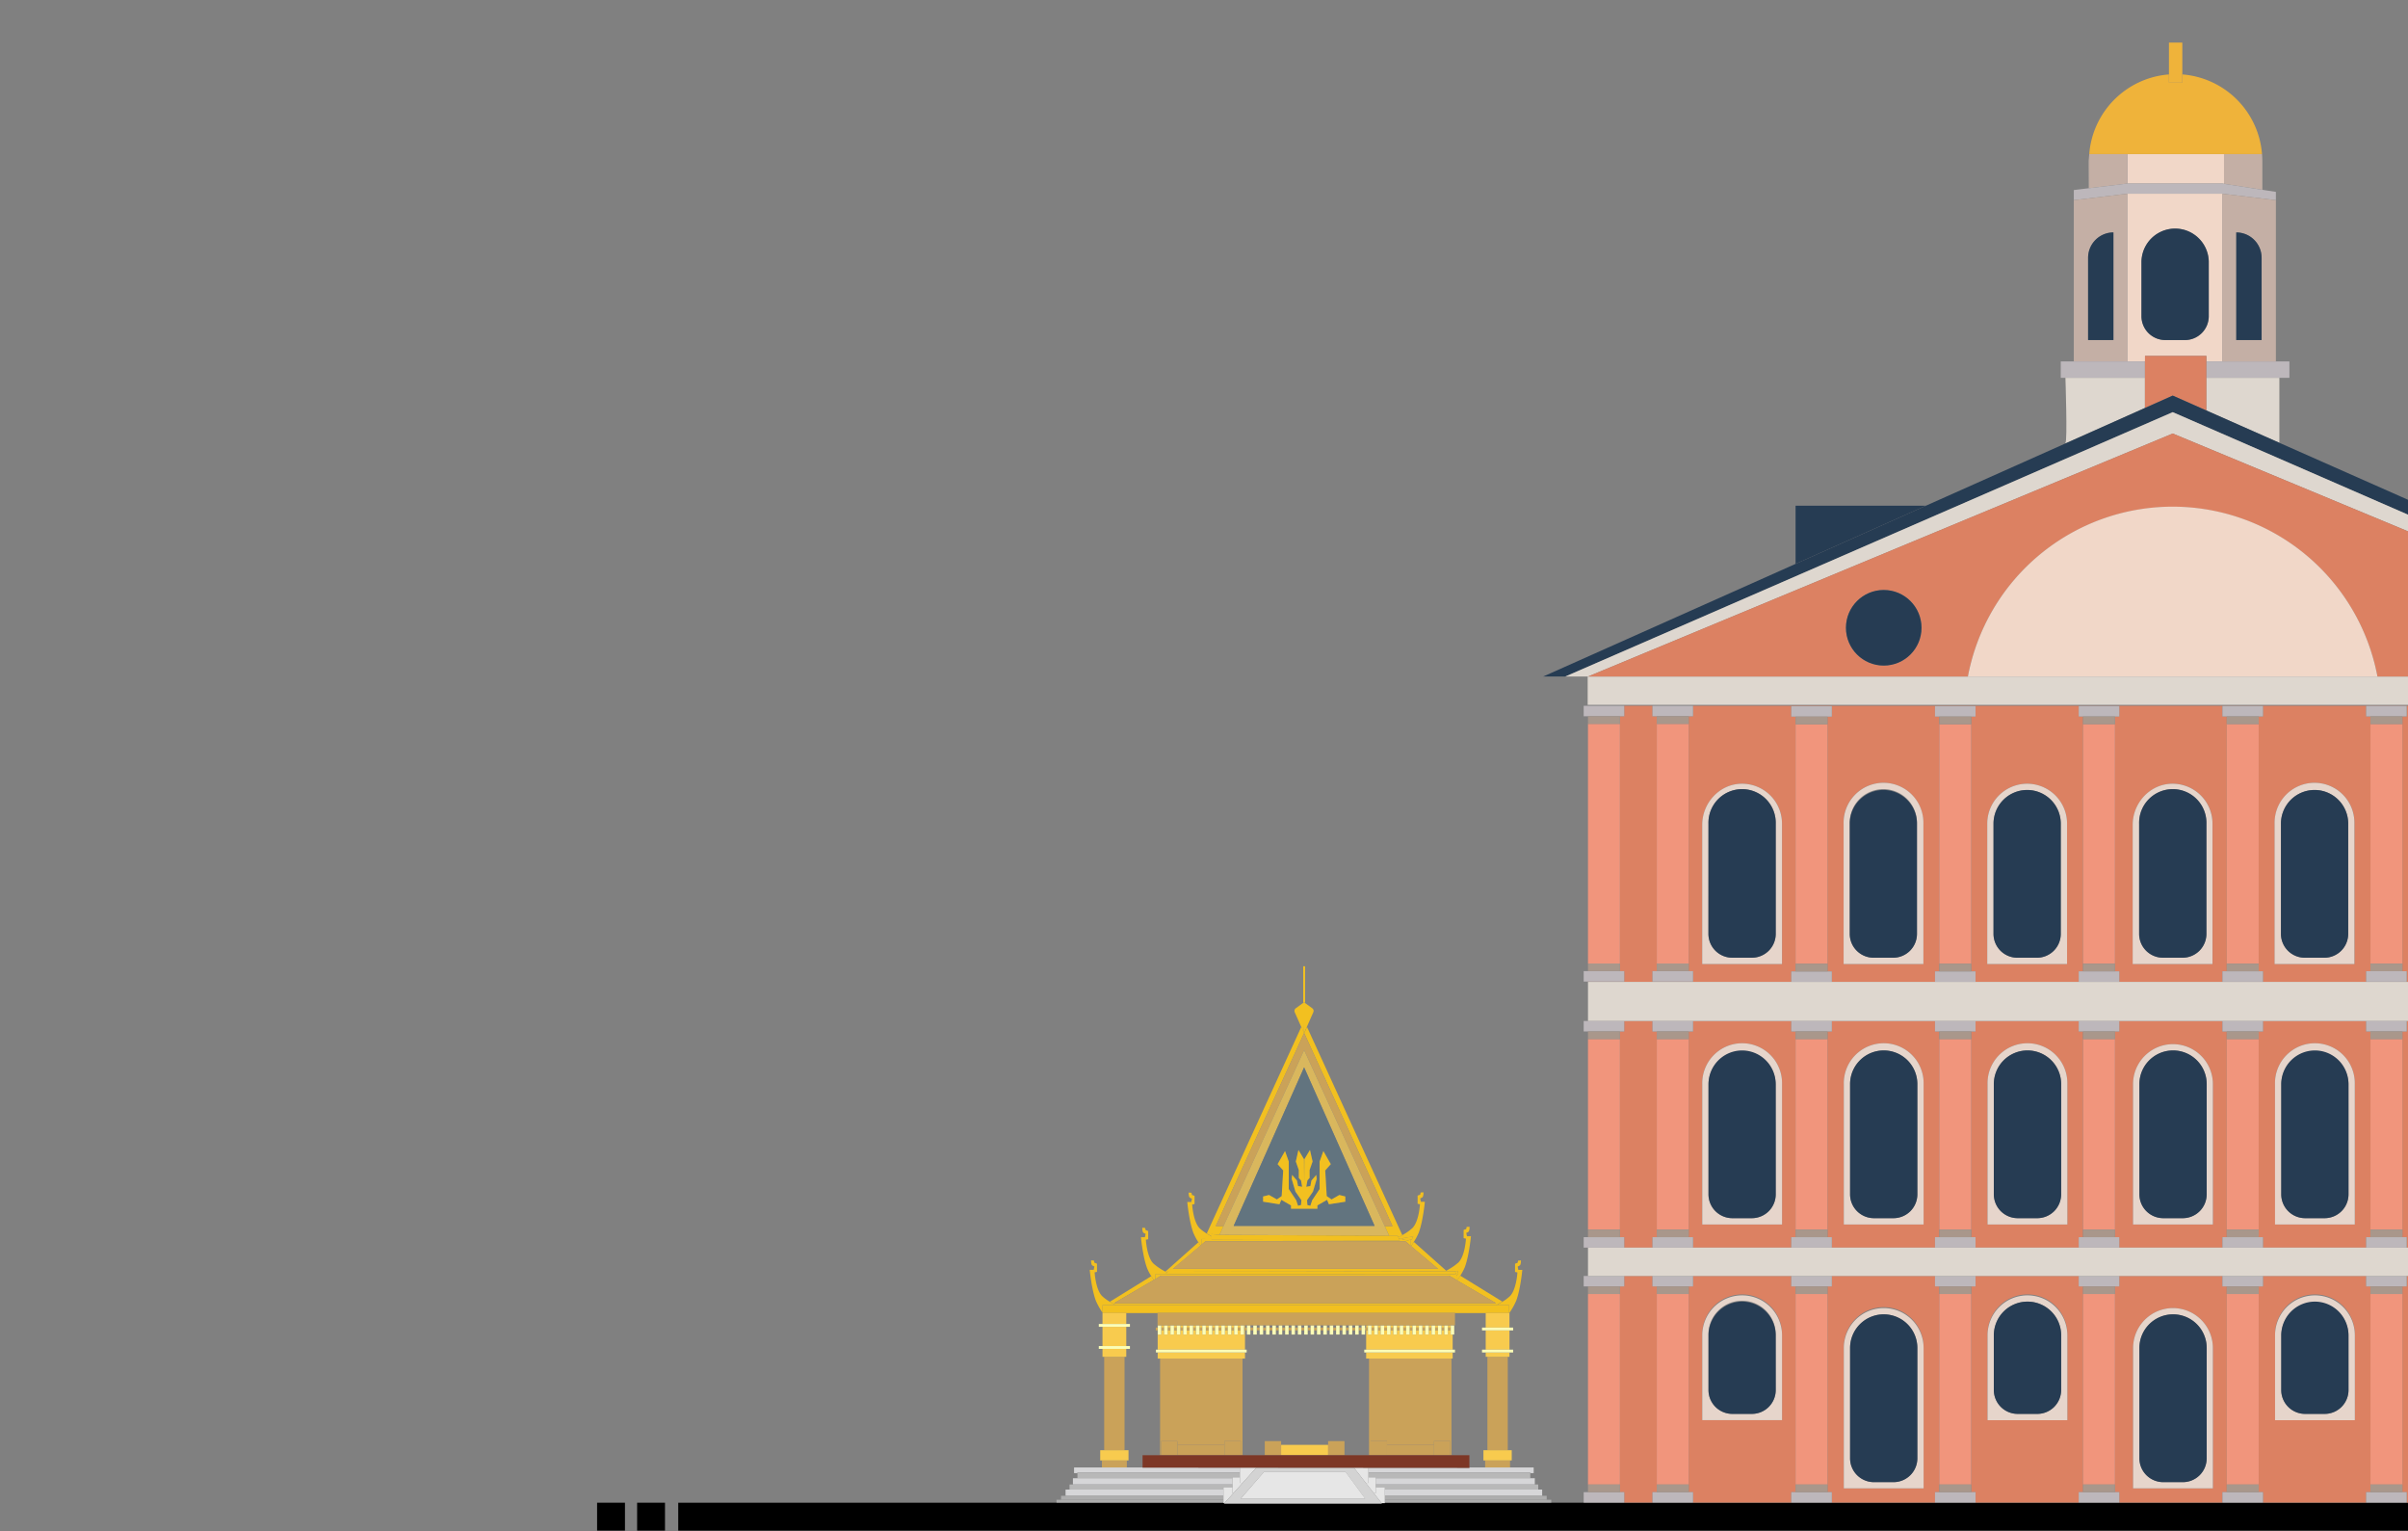 <svg id="Layer_1" data-name="Layer 1" xmlns="http://www.w3.org/2000/svg" viewBox="0 0 1123 714"><rect x="0" y="0" width="1123" height="714" fill="#808080" stroke="none"/><defs><style>.cls-1{fill:none;}.cls-2{fill:#f2c020;}.cls-3{fill:#caa259;}.cls-4{fill:#d9b75d;}.cls-5{fill:#62747f;}.cls-6{fill:#f8cb4e;}.cls-7{fill:#fcfeb6;}.cls-8{fill:#d6d6d8;}.cls-9{fill:#b8b8b8;}.cls-10{fill:#adadad;}.cls-11{fill:#e6e6e6;}.cls-12{fill:#d3d3d3;}.cls-13{fill:#7d3726;}.cls-14{fill:#f1d7c8;}.cls-15{fill:#c4afa5;}.cls-16{fill:#efb33a;}.cls-17{fill:#bdb7bb;}.cls-18{fill:#ded7cf;}.cls-19{fill:#dc8162;}.cls-20{fill:#263c53;}.cls-21{fill:#f1957c;}.cls-22{fill:#a9978b;}.cls-23{fill:#e6d5cb;}</style></defs><title>church-01</title><rect class="cls-1" x="627.69" y="617.88" width="1.36" height="1.06"/><rect class="cls-1" x="597.99" y="617.88" width="1.36" height="1.06"/><rect class="cls-1" x="624.72" y="617.88" width="1.36" height="1.06"/><rect class="cls-1" x="600.96" y="617.88" width="1.36" height="1.06"/><rect class="cls-1" x="595.02" y="617.88" width="1.36" height="1.06"/><rect class="cls-1" x="603.93" y="617.88" width="1.36" height="1.06"/><rect class="cls-1" x="621.75" y="617.88" width="1.36" height="1.06"/><polygon class="cls-1" points="560.48 577.62 560.48 577.63 560.49 577.62 560.48 577.62"/><rect class="cls-1" x="612.84" y="617.88" width="1.36" height="1.06"/><rect class="cls-1" x="609.87" y="617.88" width="1.36" height="1.06"/><polygon class="cls-1" points="541.02 678.45 541.02 633.4 539.9 633.4 539.9 630.55 539.09 630.55 539.09 629.23 539.9 629.23 539.9 620.26 539.03 620.26 539.03 618.94 539.9 618.94 539.9 617.88 539.84 617.88 539.84 612.17 525.25 612.17 525.25 617.26 526.96 617.26 526.96 618.58 525.25 618.58 525.25 627.55 526.96 627.55 526.96 628.87 525.25 628.87 525.25 632.57 524.46 632.57 524.46 676.12 526.3 676.12 526.3 680.88 525.51 680.88 525.51 684.17 532.85 684.17 532.85 678.45 541.02 678.45"/><rect class="cls-1" x="615.81" y="617.88" width="1.36" height="1.06"/><rect class="cls-1" x="618.78" y="617.88" width="1.36" height="1.06"/><path class="cls-1" d="M751.29,912.59v-13h254.3v-.05H927.72v-1.32h2.11v-1.85h2.11v-2.91h1.85v-2.37h1.58v-2.91h2.11v-2.37H935.9v-2.64h13v-3.29h-.8v-4.76H950V831.57h-.79v-3.7h-1.72v-1.32h1.72v-9h-1.72v-1.32h1.72v-5.09h0v-.12a32.58,32.58,0,0,1-3.15-5.65c-2-5.35-2.84-14.36-2.84-14.36h1.86l.32-1.59a3,3,0,0,1-1.2-.65,4.8,4.8,0,0,1-.32-2.19l1.31.11.21,1,1.21.44V792l-1.1.22s.42,8,3.5,11.09a20.27,20.27,0,0,0,3.58,2.63L971.92,794a23.82,23.82,0,0,1-2-3.83c-2-5.35-2.84-14.37-2.84-14.37H969l.33-1.58a3,3,0,0,1-1.2-.66,4.66,4.66,0,0,1-.33-2.18l1.31.11.22,1,1.2.44v3.82l-1.09.22s.41,8,3.49,11.09a27.48,27.48,0,0,0,5.58,3.77l15.38-13.68a26.08,26.08,0,0,1-2.29-4.31c-2-5.35-2.84-14.37-2.84-14.37h1.86l.32-1.58a2.9,2.9,0,0,1-1.2-.66,4.75,4.75,0,0,1-.32-2.18l1.31.11.21,1,1.21.44v3.82l-1.1.22s.42,8,3.5,11.09a19,19,0,0,0,3.28,2.44l44.12-96.37-3-6.77a1.54,1.54,0,0,1,.5-1.88l3.4-2.47V649.49h.89V666.6l3.4,2.47a1.54,1.54,0,0,1,.5,1.88l-3,6.81,44.46,97.1a24.26,24.26,0,0,0,4.75-3.32c3.08-3.12,3.5-11.08,3.5-11.08l-1.09-.22v-3.83l1.2-.43.22-1,1.31-.11a4.84,4.84,0,0,1-.33,2.19,3,3,0,0,1-1.2.65l.32,1.59h1.86s-.84,9-2.84,14.36a25.77,25.77,0,0,1-2.29,4.32l15.12,13.44a28.07,28.07,0,0,0,5.71-3.85c3.08-3.12,3.49-11.09,3.49-11.09l-1.09-.22v-3.82l1.2-.44.22-1,1.31-.11a4.75,4.75,0,0,1-.32,2.18,3,3,0,0,1-1.21.66l.33,1.58H1121s-.85,9-2.84,14.37a26.06,26.06,0,0,1-2.11,4l19.63,12.11a19.63,19.63,0,0,0,3.49-2.58c3.08-3.12,3.5-11.09,3.5-11.09l-1.1-.22v-3.82l1.21-.44.21-1,1.32-.11a4.85,4.85,0,0,1-.33,2.19,3,3,0,0,1-1.2.65l.32,1.59H1145s-.84,9-2.84,14.36a33.08,33.08,0,0,1-3.23,5.77h.08v6.77h1.72v1.32H1139v9h1.72v1.32H1139v2h-.79v43.55H1140v4.76h-.79v3.29h11v2.64h-1.58v2.37h2.11v2.91h1.59v2.37h1.84v2.91h2.12v1.85h2.11v1.32h-77.61v.05H1558v-.05H1173.57v-4.87h2V798.75h-2v-4.87h2V780.66h-2v-4.87h2V679.87h-2V675h2V656.62h-2v-4.87h2V532.93h-2v-4.87H1558v-.44H1175.43V514.41h-20.76l117.72-52.52V434.76h60.8l65-29v-.33c1-.45,0-30.26,0-30.26h-2.18v-7.64h6.09V287.6l7.07-.86,0-12.91c0-1,.07-2,.15-3h0a40.43,40.43,0,0,1,37.18-37.14V218.85h6.23V233.7a40.43,40.43,0,0,1,37.18,37.14v.07c.08,1,.16,2.07.16,3.12v13.45l6.3,1v79.05h6.3v7.64H1498v30.29L1558,432V199H435V913H1558v-.41Zm-24.83,0h-13v-13h13Zm18.67,0h-13v-13h13Z" transform="translate(-435 -199)"/><polygon class="cls-1" points="678.19 617.88 678.19 618.94 678.24 618.94 678.24 620.26 678.19 620.26 678.19 622.19 677.47 622.19 677.47 629.23 678.55 629.23 678.55 630.55 677.47 630.55 677.47 633.4 676.91 633.4 676.91 678.45 685.27 678.45 685.27 684.17 692.61 684.17 692.61 680.88 691.82 680.88 691.82 676.12 693.67 676.12 693.67 632.57 692.88 632.57 692.88 630.55 691.16 630.55 691.16 629.23 692.88 629.23 692.88 620.26 691.16 620.26 691.16 618.94 692.88 618.94 692.88 612.17 678.54 612.17 678.54 617.88 678.19 617.88"/><rect class="cls-1" x="606.9" y="617.88" width="1.36" height="1.06"/><rect class="cls-1" x="580.62" y="617.88" width="0.9" height="1.06"/><rect class="cls-1" x="636.6" y="617.88" width="0.52" height="1.06"/><polygon class="cls-1" points="637.12 633.4 637.12 630.55 636.24 630.55 636.24 629.23 637.12 629.23 637.12 620.26 636.6 620.26 636.6 622.19 634.99 622.19 634.99 620.26 633.63 620.26 633.63 622.19 632.02 622.19 632.02 620.26 630.66 620.26 630.66 622.19 629.05 622.19 629.05 620.26 627.69 620.26 627.69 622.19 626.08 622.19 626.08 620.26 624.72 620.26 624.72 622.19 623.11 622.19 623.11 620.26 621.75 620.26 621.75 622.19 620.13 622.19 620.13 620.26 618.78 620.26 618.78 622.19 617.16 622.19 617.16 620.26 615.81 620.26 615.81 622.19 614.19 622.19 614.19 620.26 612.84 620.26 612.84 622.19 611.22 622.19 611.22 620.26 609.87 620.26 609.87 622.19 608.25 622.19 608.25 620.26 606.9 620.26 606.9 622.19 605.28 622.19 605.28 620.26 603.93 620.26 603.93 622.19 602.31 622.19 602.31 620.26 600.96 620.26 600.96 622.19 599.34 622.19 599.34 620.26 597.99 620.26 597.99 622.19 596.37 622.19 596.37 620.26 595.02 620.26 595.02 622.19 593.4 622.19 593.4 620.26 592.05 620.26 592.05 622.19 590.43 622.19 590.43 620.26 589.08 620.26 589.08 622.19 587.46 622.19 587.46 620.26 586.11 620.26 586.11 622.19 584.49 622.19 584.49 620.26 583.14 620.26 583.14 622.19 581.52 622.19 581.52 620.26 580.62 620.26 580.62 629.23 581.4 629.23 581.4 630.55 580.62 630.55 580.62 633.4 579.47 633.4 579.47 678.45 589.84 678.45 589.84 671.87 597.46 671.87 597.46 673.62 619.39 673.62 619.39 671.87 627.01 671.87 627.01 678.45 638.46 678.45 638.46 633.4 637.12 633.4"/><rect class="cls-1" x="592.05" y="617.88" width="1.36" height="1.06"/><rect class="cls-1" x="589.08" y="617.88" width="1.36" height="1.06"/><rect class="cls-1" x="583.14" y="617.88" width="1.36" height="1.06"/><rect class="cls-1" x="630.66" y="617.88" width="1.36" height="1.06"/><rect class="cls-1" x="586.11" y="617.88" width="1.36" height="1.06"/><rect class="cls-1" x="633.63" y="617.88" width="1.36" height="1.06"/><polygon points="645.83 700.77 644.3 700.77 644.45 700.95 570.87 700.95 571.03 700.77 570.59 700.77 570.59 700.59 316.3 700.59 316.3 713.59 1123 713.59 1123 700.59 645.83 700.59 645.83 700.77"/><rect x="297.13" y="700.59" width="13" height="13"/><rect x="278.46" y="700.59" width="13" height="13"/><path class="cls-2" d="M1043.21,675.72h0c0,2.12,0,4.9,0,4.9l41.2,90h-3.64l2.07,4.52h4l.34.73c.53-.28,1.15-.61,1.81-1l-44.46-97.1-1.27,2.85S1043.22,677.84,1043.21,675.72Z" transform="translate(-435 -199)"/><path class="cls-2" d="M1000.08,774.35l3.66.37,1.89-4.13H1002l41.2-90-1.29-2.89-44.12,96.37c.78.49,1.58.95,2.3,1.34Z" transform="translate(-435 -199)"/><polygon class="cls-3" points="645.75 571.59 649.39 571.59 608.19 481.61 566.99 571.59 570.63 571.59 608.19 489.56 645.75 571.59"/><path class="cls-4" d="M1082.82,775.11l-2.07-4.52-37.56-82-37.56,82-1.89,4.13.38,0Zm-39.63-78.49,32.87,73.92h-65.73Z" transform="translate(-435 -199)"/><path class="cls-5" d="M1043.19,696.62l-32.86,73.92h65.73Zm11.57,63.83-.87-2.07-4.51,2.6v1.55h-12.31V761l-4.51-2.6-.87,2.07-7.63-1.21v-2.42l2.78-.7,3.64,2.08,2.26-1.56.69-12-2.6-2.94,3.46-6.08,1.74,4.86v12.83l3.46,5.2.87,2.6,1.39-.35.17-2.25-2.77-4-1.73-5.89.17-1.91,2.25,2.6.52,2.6,1.91.34-.51-2.94-1-1.21V744.5l-1.39-4,1.22-5.38h0l2.6,4.33.09,11.53.08-11.53,2.6-4.33,1.22,5.38-1.39,4v3.65l-1,1.21-.52,2.94,1.91-.34.52-2.6,2.25-2.6.18,1.91-1.74,5.89-2.77,4,.17,2.25,1.39.35.87-2.6,3.46-5.2V740.52l1.74-4.86,3.46,6.08-2.6,2.94.7,12,2.25,1.56,3.64-2.08,2.78.7v2.42Z" transform="translate(-435 -199)"/><path class="cls-2" d="M979.94,791.49l129,.21.51-.27L1094.37,778c-.51.82-1,1.51-1.29,2l12.58,10.6H982l12.91-10.89c-.28-.42-.64-1-1-1.57l-15.38,13.68c.29.17.57.31.84.45Z" transform="translate(-435 -199)"/><polygon class="cls-2" points="655.41 578.69 657.73 580.65 657.73 577.99 656.41 578.31 653.88 577.77 654.06 577.57 652.51 577.59 652.85 578.31 565.08 578.03 565.08 577.69 560.49 577.62 560.48 577.63 560.48 580.14 562.2 578.69 655.41 578.69"/><path class="cls-2" d="M995.48,779.14v-2.51h0l4.59.07v-1.26c-.72-.39-1.52-.85-2.3-1.34a19,19,0,0,1-3.28-2.44c-3.08-3.12-3.5-11.09-3.5-11.09l1.1-.22v-3.82l-1.21-.44-.21-1-1.31-.11a4.75,4.75,0,0,0,.32,2.18,2.9,2.9,0,0,0,1.2.66l-.32,1.58h-1.86s.84,9,2.84,14.37a26.08,26.08,0,0,0,2.29,4.31c.38.61.74,1.15,1,1.57Z" transform="translate(-435 -199)"/><path class="cls-2" d="M1087.51,776.59l1.55,0,.38-.38,4.67-.75-.74,1.39-.64.16v2.66l.35.3c.31-.45.78-1.14,1.29-2a25.77,25.77,0,0,0,2.29-4.32c2-5.35,2.84-14.36,2.84-14.36h-1.86l-.32-1.59a3,3,0,0,0,1.2-.65,4.84,4.84,0,0,0,.33-2.19l-1.31.11-.22,1-1.2.43v3.83l1.09.22s-.42,8-3.5,11.08a24.26,24.26,0,0,1-4.75,3.32c-.66.38-1.28.71-1.81,1Z" transform="translate(-435 -199)"/><polygon class="cls-3" points="655.41 578.69 562.2 578.69 560.48 580.14 559.86 580.66 546.95 591.55 670.66 591.55 658.08 580.95 657.73 580.65 655.41 578.69"/><path class="cls-2" d="M1132.82,807.46c.82-.43,1.83-1,2.85-1.61L1116,793.74c-.57.92-1.1,1.71-1.45,2.21l18.19,10.64H954.51l18.55-10.85c-.33-.5-.73-1.11-1.14-1.78L952.58,805.9c1,.6,2,1.14,2.76,1.56Z" transform="translate(-435 -199)"/><path class="cls-2" d="M1110.81,793.73l3.41,2v-2.42l-.29-.67-.53.44-132.51,0,.07,0h0l-7.09-.1v2.3l2.62-1.54Z" transform="translate(-435 -199)"/><path class="cls-2" d="M1113.54,791.71h0l1.22-.22.07.22h.25l-.21.16.21.73-.68,1.12-.18-.42v2.42l.37.22c.35-.5.88-1.29,1.45-2.21a26.06,26.06,0,0,0,2.11-4c2-5.35,2.84-14.37,2.84-14.37h-1.86l-.33-1.58a3,3,0,0,0,1.21-.66,4.75,4.75,0,0,0,.32-2.18L1119,771l-.22,1-1.2.44v3.82l1.09.22s-.41,8-3.49,11.09a28.07,28.07,0,0,1-5.71,3.85l-.51.27Z" transform="translate(-435 -199)"/><path class="cls-2" d="M973.87,795.27V793l7.09.1-.07,0h-2.31l.72-.82c-.27-.14-.55-.28-.84-.45a27.48,27.48,0,0,1-5.58-3.77c-3.08-3.13-3.49-11.09-3.49-11.09l1.09-.22v-3.82l-1.2-.44-.22-1-1.31-.11a4.66,4.66,0,0,0,.33,2.18,3,3,0,0,0,1.2.66l-.33,1.58h-1.86s.85,9,2.84,14.37a23.82,23.82,0,0,0,2,3.83c.41.67.81,1.28,1.14,1.78Z" transform="translate(-435 -199)"/><polygon class="cls-2" points="545.97 594.08 545.97 594.08 545.97 594.08 545.97 594.08"/><path class="cls-2" d="M1138.79,807.46v3.71h.09a33.08,33.08,0,0,0,3.23-5.77c2-5.35,2.84-14.36,2.84-14.36h-1.86l-.32-1.59a3,3,0,0,0,1.2-.65,4.85,4.85,0,0,0,.33-2.19l-1.32.11-.21,1-1.21.44V792l1.1.22s-.42,8-3.5,11.09a19.63,19.63,0,0,1-3.49,2.58c-1,.62-2,1.18-2.85,1.61Z" transform="translate(-435 -199)"/><path class="cls-2" d="M949.2,807.46h6.14c-.8-.42-1.78-1-2.76-1.56a20.27,20.27,0,0,1-3.58-2.63c-3.08-3.12-3.5-11.09-3.5-11.09l1.1-.22v-3.82l-1.21-.44-.21-1-1.31-.11a4.8,4.8,0,0,0,.32,2.19,3,3,0,0,0,1.2.65l-.32,1.59h-1.86s.84,9,2.84,14.36a32.58,32.58,0,0,0,3.15,5.65Z" transform="translate(-435 -199)"/><polygon class="cls-3" points="675.81 594.73 541.49 594.73 538.87 596.27 538.06 596.74 519.51 607.59 697.78 607.59 679.59 596.95 679.22 596.73 675.81 594.73"/><polygon class="cls-3" points="638.46 633.4 638.46 678.45 639.21 678.45 639.21 671.87 646.83 671.87 646.83 673.62 668.76 673.62 668.76 671.87 676.38 671.87 676.38 678.45 676.91 678.45 676.91 633.4 638.46 633.4"/><polygon class="cls-3" points="541.02 633.4 541.02 678.45 541.5 678.45 541.5 671.87 549.11 671.87 549.11 673.62 571.04 673.62 571.04 671.87 578.66 671.87 578.66 678.45 579.47 678.45 579.47 633.4 541.02 633.4"/><rect class="cls-6" x="580.17" y="617.88" width="0.46" height="1.06"/><polygon class="cls-6" points="580.62 633.4 580.62 630.55 539.9 630.55 539.9 633.4 541.02 633.4 579.47 633.4 580.62 633.4"/><rect class="cls-6" x="637.12" y="617.88" width="0.84" height="1.06"/><rect class="cls-6" x="539.9" y="617.88" width="0.04" height="1.06"/><rect class="cls-6" x="672.25" y="617.88" width="1.36" height="1.06"/><rect class="cls-6" x="657.39" y="617.88" width="1.36" height="1.06"/><rect class="cls-6" x="660.36" y="617.88" width="1.36" height="1.06"/><rect class="cls-6" x="639.57" y="617.88" width="1.36" height="1.06"/><polygon class="cls-6" points="676.57 622.19 676.57 620.26 675.22 620.26 675.22 622.19 673.6 622.19 673.6 620.26 672.25 620.26 672.25 622.19 670.63 622.19 670.63 620.26 669.27 620.26 669.27 622.19 667.66 622.19 667.66 620.26 666.3 620.26 666.3 622.19 664.69 622.19 664.69 620.26 663.33 620.26 663.33 622.19 661.72 622.19 661.72 620.26 660.36 620.26 660.36 622.19 658.75 622.19 658.75 620.26 657.39 620.26 657.39 622.19 655.78 622.19 655.78 620.26 654.42 620.26 654.42 622.19 652.81 622.19 652.81 620.26 651.45 620.26 651.45 622.19 649.84 622.19 649.84 620.26 648.48 620.26 648.48 622.19 646.87 622.19 646.87 620.26 645.51 620.26 645.51 622.19 643.9 622.19 643.9 620.26 642.54 620.26 642.54 622.19 640.93 622.19 640.93 620.26 639.57 620.26 639.57 622.19 637.96 622.19 637.96 620.26 637.12 620.26 637.12 629.23 677.47 629.23 677.47 622.19 676.57 622.19"/><rect class="cls-6" x="675.22" y="617.88" width="1.36" height="1.06"/><rect class="cls-6" x="642.54" y="617.88" width="1.36" height="1.06"/><rect class="cls-6" x="648.48" y="617.88" width="1.36" height="1.06"/><rect class="cls-6" x="654.42" y="617.88" width="1.36" height="1.06"/><rect class="cls-6" x="651.45" y="617.88" width="1.36" height="1.06"/><rect class="cls-6" x="669.27" y="617.88" width="1.36" height="1.06"/><polygon class="cls-6" points="637.12 630.55 637.12 633.4 638.46 633.4 676.91 633.4 677.47 633.4 677.47 630.55 637.12 630.55"/><rect class="cls-6" x="666.3" y="617.88" width="1.36" height="1.06"/><rect class="cls-6" x="645.51" y="617.88" width="1.36" height="1.06"/><rect class="cls-6" x="663.33" y="617.88" width="1.36" height="1.06"/><rect class="cls-6" x="550.46" y="617.88" width="1.36" height="1.06"/><rect class="cls-6" x="553.43" y="617.88" width="1.36" height="1.06"/><rect class="cls-6" x="562.34" y="617.88" width="1.36" height="1.06"/><rect class="cls-6" x="565.31" y="617.88" width="1.36" height="1.06"/><rect class="cls-6" x="556.4" y="617.88" width="1.36" height="1.06"/><rect class="cls-6" x="559.37" y="617.88" width="1.36" height="1.06"/><rect class="cls-6" x="568.28" y="617.88" width="1.36" height="1.06"/><rect class="cls-6" x="577.2" y="617.88" width="1.36" height="1.06"/><rect class="cls-6" x="571.25" y="617.88" width="1.36" height="1.06"/><rect class="cls-6" x="574.23" y="617.88" width="1.36" height="1.06"/><rect class="cls-6" x="544.52" y="617.88" width="1.36" height="1.06"/><polygon class="cls-6" points="580.62 629.23 580.62 620.26 580.17 620.26 580.17 622.19 578.55 622.19 578.55 620.26 577.2 620.26 577.2 622.19 575.58 622.19 575.58 620.26 574.23 620.26 574.23 622.19 572.61 622.19 572.61 620.26 571.25 620.26 571.25 622.19 569.64 622.19 569.64 620.26 568.28 620.26 568.28 622.19 566.67 622.19 566.67 620.26 565.31 620.26 565.31 622.19 563.7 622.19 563.7 620.26 562.34 620.26 562.34 622.19 560.73 622.19 560.73 620.26 559.37 620.26 559.37 622.19 557.76 622.19 557.76 620.26 556.4 620.26 556.4 622.19 554.79 622.19 554.79 620.26 553.43 620.26 553.43 622.19 551.82 622.19 551.82 620.26 550.46 620.26 550.46 622.19 548.85 622.19 548.85 620.26 547.49 620.26 547.49 622.19 545.88 622.19 545.88 620.26 544.52 620.26 544.52 622.19 542.91 622.19 542.91 620.26 541.55 620.26 541.55 622.19 539.94 622.19 539.94 620.26 539.9 620.26 539.9 629.23 580.62 629.23"/><rect class="cls-6" x="547.49" y="617.88" width="1.36" height="1.06"/><rect class="cls-6" x="541.55" y="617.88" width="1.36" height="1.06"/><polygon class="cls-2" points="525.25 612.17 539.84 612.17 539.84 612.12 678.54 612.12 678.54 612.17 692.88 612.17 703.79 612.17 703.79 608.46 697.82 608.46 520.34 608.46 514.2 608.46 514.2 612.05 514.2 612.17 525.25 612.17"/><rect class="cls-3" x="615.81" y="618.94" width="1.36" height="1.32"/><rect class="cls-3" x="618.78" y="618.94" width="1.36" height="1.32"/><rect class="cls-3" x="627.69" y="618.94" width="1.36" height="1.32"/><rect class="cls-3" x="621.75" y="618.94" width="1.36" height="1.32"/><rect class="cls-3" x="624.72" y="618.94" width="1.36" height="1.32"/><rect class="cls-3" x="583.14" y="618.94" width="1.36" height="1.32"/><rect class="cls-3" x="633.63" y="618.94" width="1.36" height="1.32"/><rect class="cls-3" x="678.19" y="618.94" width="0.05" height="1.32"/><rect class="cls-3" x="586.11" y="618.94" width="1.36" height="1.32"/><rect class="cls-3" x="597.99" y="618.94" width="1.36" height="1.32"/><rect class="cls-3" x="600.96" y="618.94" width="1.36" height="1.32"/><rect class="cls-3" x="595.02" y="618.94" width="1.36" height="1.32"/><rect class="cls-3" x="592.05" y="618.94" width="1.36" height="1.32"/><rect class="cls-3" x="603.93" y="618.94" width="1.36" height="1.32"/><rect class="cls-3" x="609.87" y="618.94" width="1.36" height="1.32"/><rect class="cls-3" x="612.84" y="618.94" width="1.36" height="1.32"/><rect class="cls-3" x="606.9" y="618.94" width="1.36" height="1.32"/><rect class="cls-3" x="630.66" y="618.94" width="1.36" height="1.32"/><polygon class="cls-3" points="580.62 618.94 580.17 618.94 580.17 620.26 580.62 620.26 581.52 620.26 581.52 618.94 580.62 618.94"/><rect class="cls-3" x="589.08" y="618.94" width="1.36" height="1.32"/><polygon class="cls-3" points="539.94 618.94 539.9 618.94 539.03 618.94 539.03 620.26 539.9 620.26 539.94 620.26 539.94 618.94"/><polygon class="cls-3" points="637.96 618.94 637.12 618.94 636.6 618.94 636.6 620.26 637.12 620.26 637.96 620.26 637.96 618.94"/><rect class="cls-3" x="660.36" y="618.94" width="1.36" height="1.32"/><rect class="cls-3" x="663.33" y="618.94" width="1.36" height="1.32"/><rect class="cls-3" x="669.27" y="618.94" width="1.36" height="1.32"/><rect class="cls-3" x="657.39" y="618.94" width="1.36" height="1.32"/><rect class="cls-3" x="672.25" y="618.94" width="1.36" height="1.32"/><rect class="cls-3" x="675.22" y="618.94" width="1.36" height="1.32"/><rect class="cls-3" x="648.48" y="618.94" width="1.36" height="1.32"/><rect class="cls-3" x="651.45" y="618.94" width="1.36" height="1.32"/><rect class="cls-3" x="666.3" y="618.94" width="1.36" height="1.32"/><rect class="cls-3" x="639.57" y="618.94" width="1.36" height="1.32"/><rect class="cls-3" x="645.51" y="618.94" width="1.36" height="1.32"/><rect class="cls-3" x="654.42" y="618.94" width="1.36" height="1.32"/><rect class="cls-3" x="642.54" y="618.94" width="1.36" height="1.32"/><rect class="cls-3" x="568.28" y="618.94" width="1.36" height="1.32"/><rect class="cls-3" x="544.52" y="618.94" width="1.36" height="1.32"/><rect class="cls-3" x="571.25" y="618.94" width="1.36" height="1.32"/><rect class="cls-3" x="547.49" y="618.94" width="1.36" height="1.32"/><rect class="cls-3" x="541.55" y="618.94" width="1.36" height="1.32"/><rect class="cls-3" x="574.23" y="618.94" width="1.36" height="1.32"/><rect class="cls-3" x="562.34" y="618.94" width="1.36" height="1.32"/><rect class="cls-3" x="553.43" y="618.94" width="1.36" height="1.32"/><rect class="cls-3" x="565.31" y="618.94" width="1.36" height="1.32"/><rect class="cls-3" x="556.4" y="618.94" width="1.36" height="1.32"/><rect class="cls-3" x="577.2" y="618.94" width="1.36" height="1.32"/><rect class="cls-3" x="550.46" y="618.94" width="1.36" height="1.32"/><rect class="cls-3" x="559.37" y="618.94" width="1.36" height="1.32"/><polygon class="cls-7" points="580.62 630.55 581.4 630.55 581.4 629.23 580.62 629.23 539.9 629.23 539.09 629.23 539.09 630.55 539.9 630.55 580.62 630.55"/><polygon class="cls-7" points="637.12 629.23 636.24 629.23 636.24 630.55 637.12 630.55 677.47 630.55 678.55 630.55 678.55 629.23 677.47 629.23 637.12 629.23"/><polygon class="cls-7" points="539.94 620.26 539.94 622.19 541.55 622.19 541.55 620.26 541.55 618.94 541.55 617.88 539.94 617.88 539.94 618.94 539.94 620.26"/><polygon class="cls-7" points="542.91 618.94 542.91 620.26 542.91 622.19 544.52 622.19 544.52 620.26 544.52 618.94 544.52 617.88 542.91 617.88 542.91 618.94"/><polygon class="cls-7" points="545.88 618.94 545.88 620.26 545.88 622.19 547.49 622.19 547.49 620.26 547.49 618.94 547.49 617.88 545.88 617.88 545.88 618.94"/><polygon class="cls-7" points="548.85 618.94 548.85 620.26 548.85 622.19 550.46 622.19 550.46 620.26 550.46 618.94 550.46 617.88 548.85 617.88 548.85 618.94"/><polygon class="cls-7" points="551.82 618.94 551.82 620.26 551.82 622.19 553.43 622.19 553.43 620.26 553.43 618.94 553.43 617.88 551.82 617.88 551.82 618.94"/><polygon class="cls-7" points="554.79 618.94 554.79 620.26 554.79 622.19 556.4 622.19 556.4 620.26 556.4 618.94 556.4 617.88 554.79 617.88 554.79 618.94"/><polygon class="cls-7" points="557.76 618.94 557.76 620.26 557.76 622.19 559.37 622.19 559.37 620.26 559.37 618.94 559.37 617.88 557.76 617.88 557.76 618.94"/><polygon class="cls-7" points="560.73 618.94 560.73 620.26 560.73 622.19 562.34 622.19 562.34 620.26 562.34 618.94 562.34 617.88 560.73 617.88 560.73 618.94"/><polygon class="cls-7" points="563.7 618.94 563.7 620.26 563.7 622.19 565.31 622.19 565.31 620.26 565.31 618.94 565.31 617.88 563.7 617.88 563.7 618.94"/><polygon class="cls-7" points="566.67 618.94 566.67 620.26 566.67 622.19 568.28 622.19 568.28 620.26 568.28 618.94 568.28 617.88 566.67 617.88 566.67 618.94"/><polygon class="cls-7" points="569.64 618.94 569.64 620.26 569.64 622.19 571.25 622.19 571.25 620.26 571.25 618.94 571.25 617.88 569.64 617.88 569.64 618.94"/><polygon class="cls-7" points="572.61 618.94 572.61 620.26 572.61 622.19 574.23 622.19 574.23 620.26 574.23 618.94 574.23 617.88 572.61 617.88 572.61 618.94"/><polygon class="cls-7" points="575.58 618.94 575.58 620.26 575.58 622.19 577.2 622.19 577.2 620.26 577.2 618.94 577.2 617.88 575.58 617.88 575.58 618.94"/><polygon class="cls-7" points="578.55 618.94 578.55 620.26 578.55 622.19 580.17 622.19 580.17 620.26 580.17 618.94 580.17 617.88 578.55 617.88 578.55 618.94"/><polygon class="cls-7" points="581.52 620.26 581.52 622.19 583.14 622.19 583.14 620.26 583.14 618.94 583.14 617.88 581.52 617.88 581.52 618.94 581.52 620.26"/><polygon class="cls-7" points="584.49 620.26 584.49 622.19 586.11 622.19 586.11 620.26 586.11 618.94 586.11 617.88 584.49 617.88 584.49 618.94 584.49 620.26"/><polygon class="cls-7" points="587.46 620.26 587.46 622.19 589.08 622.19 589.08 620.26 589.08 618.94 589.08 617.88 587.46 617.88 587.46 618.94 587.46 620.26"/><polygon class="cls-7" points="590.43 620.26 590.43 622.19 592.05 622.19 592.05 620.26 592.05 618.94 592.05 617.88 590.43 617.88 590.43 618.94 590.43 620.26"/><polygon class="cls-7" points="593.4 620.26 593.4 622.19 595.02 622.19 595.02 620.26 595.02 618.94 595.02 617.88 593.4 617.88 593.4 618.94 593.4 620.26"/><polygon class="cls-7" points="596.37 620.26 596.37 622.19 597.99 622.19 597.99 620.26 597.99 618.94 597.99 617.88 596.37 617.88 596.37 618.94 596.37 620.26"/><polygon class="cls-7" points="599.34 620.26 599.34 622.19 600.96 622.19 600.96 620.26 600.96 618.94 600.96 617.88 599.34 617.88 599.34 618.94 599.34 620.26"/><polygon class="cls-7" points="602.31 620.26 602.31 622.19 603.93 622.19 603.93 620.26 603.93 618.94 603.93 617.88 602.31 617.88 602.31 618.94 602.31 620.26"/><polygon class="cls-7" points="605.28 620.26 605.28 622.19 606.9 622.19 606.9 620.26 606.9 618.94 606.9 617.88 605.28 617.88 605.28 618.94 605.28 620.26"/><polygon class="cls-7" points="608.25 620.26 608.25 622.19 609.87 622.19 609.87 620.26 609.87 618.94 609.87 617.88 608.25 617.88 608.25 618.94 608.25 620.26"/><polygon class="cls-7" points="611.22 620.26 611.22 622.19 612.84 622.19 612.84 620.26 612.84 618.94 612.84 617.88 611.22 617.88 611.22 618.94 611.22 620.26"/><polygon class="cls-7" points="614.19 620.26 614.19 622.19 615.81 622.19 615.81 620.26 615.81 618.94 615.81 617.88 614.19 617.88 614.19 618.94 614.19 620.26"/><polygon class="cls-7" points="617.16 620.26 617.16 622.19 618.78 622.19 618.78 620.26 618.78 618.94 618.78 617.88 617.16 617.88 617.16 618.94 617.16 620.26"/><polygon class="cls-7" points="620.13 620.26 620.13 622.19 621.75 622.19 621.75 620.26 621.75 618.94 621.75 617.88 620.13 617.88 620.13 618.94 620.13 620.26"/><polygon class="cls-7" points="623.11 620.26 623.11 622.19 624.72 622.19 624.72 620.26 624.72 618.94 624.72 617.88 623.11 617.88 623.11 618.94 623.11 620.26"/><polygon class="cls-7" points="626.08 620.26 626.08 622.19 627.69 622.19 627.69 620.26 627.69 618.94 627.69 617.88 626.08 617.88 626.08 618.94 626.08 620.26"/><polygon class="cls-7" points="629.05 620.26 629.05 622.19 630.66 622.19 630.66 620.26 630.66 618.94 630.66 617.88 629.05 617.88 629.05 618.94 629.05 620.26"/><polygon class="cls-7" points="632.02 620.26 632.02 622.19 633.63 622.19 633.63 620.26 633.63 618.94 633.63 617.88 632.02 617.88 632.02 618.94 632.02 620.26"/><polygon class="cls-7" points="634.99 620.26 634.99 622.19 636.6 622.19 636.6 620.26 636.6 618.94 636.6 617.88 634.99 617.88 634.99 618.94 634.99 620.26"/><polygon class="cls-7" points="637.96 620.26 637.96 622.19 639.57 622.19 639.57 620.26 639.57 618.94 639.57 617.88 637.96 617.88 637.96 618.94 637.96 620.26"/><polygon class="cls-7" points="640.93 618.94 640.93 620.26 640.93 622.19 642.54 622.19 642.54 620.26 642.54 618.94 642.54 617.88 640.93 617.88 640.93 618.94"/><polygon class="cls-7" points="643.9 618.94 643.9 620.26 643.9 622.19 645.51 622.19 645.51 620.26 645.51 618.94 645.51 617.88 643.9 617.88 643.9 618.94"/><polygon class="cls-7" points="646.87 618.94 646.87 620.26 646.87 622.19 648.48 622.19 648.48 620.26 648.48 618.94 648.48 617.88 646.87 617.88 646.87 618.94"/><polygon class="cls-7" points="649.84 618.94 649.84 620.26 649.84 622.19 651.45 622.19 651.45 620.26 651.45 618.94 651.45 617.88 649.84 617.88 649.84 618.94"/><polygon class="cls-7" points="652.81 618.94 652.81 620.26 652.81 622.19 654.42 622.19 654.42 620.26 654.42 618.94 654.42 617.88 652.81 617.88 652.81 618.94"/><polygon class="cls-7" points="655.78 618.94 655.78 620.26 655.78 622.19 657.39 622.19 657.39 620.26 657.39 618.94 657.39 617.88 655.78 617.88 655.78 618.94"/><polygon class="cls-7" points="658.75 618.94 658.75 620.26 658.75 622.19 660.36 622.19 660.36 620.26 660.36 618.94 660.36 617.88 658.75 617.88 658.75 618.94"/><polygon class="cls-7" points="661.72 618.94 661.72 620.26 661.72 622.19 663.33 622.19 663.33 620.26 663.33 618.94 663.33 617.88 661.72 617.88 661.72 618.94"/><polygon class="cls-7" points="664.69 618.94 664.69 620.26 664.69 622.19 666.3 622.19 666.3 620.26 666.3 618.94 666.3 617.88 664.69 617.88 664.69 618.94"/><polygon class="cls-7" points="667.66 618.94 667.66 620.26 667.66 622.19 669.27 622.19 669.27 620.26 669.27 618.94 669.27 617.88 667.66 617.88 667.66 618.94"/><polygon class="cls-7" points="670.63 618.94 670.63 620.26 670.63 622.19 672.25 622.19 672.25 620.26 672.25 618.94 672.25 617.88 670.63 617.88 670.63 618.94"/><polygon class="cls-7" points="673.6 618.94 673.6 620.26 673.6 622.19 675.22 622.19 675.22 620.26 675.22 618.94 675.22 617.88 673.6 617.88 673.6 618.94"/><polygon class="cls-7" points="676.57 618.94 676.57 620.26 676.57 622.19 677.47 622.19 678.19 622.19 678.19 620.26 678.19 618.94 678.19 617.88 676.57 617.88 676.57 618.94"/><polygon class="cls-3" points="539.9 617.88 539.94 617.88 541.55 617.88 542.91 617.88 544.52 617.88 545.88 617.88 547.49 617.88 548.85 617.88 550.46 617.88 551.82 617.88 553.43 617.88 554.79 617.88 556.4 617.88 557.76 617.88 559.37 617.88 560.73 617.88 562.34 617.88 563.7 617.88 565.31 617.88 566.67 617.88 568.28 617.88 569.64 617.88 571.25 617.88 572.61 617.88 574.23 617.88 575.58 617.88 577.2 617.88 578.55 617.88 580.17 617.88 580.62 617.88 581.52 617.88 583.14 617.88 584.49 617.88 586.11 617.88 587.46 617.88 589.08 617.88 590.43 617.88 592.05 617.88 593.4 617.88 595.02 617.88 596.37 617.88 597.99 617.88 599.34 617.88 600.96 617.88 602.31 617.88 603.93 617.88 605.28 617.88 606.9 617.88 608.25 617.88 609.87 617.88 611.22 617.88 612.84 617.88 614.19 617.88 615.81 617.88 617.16 617.88 618.78 617.88 620.13 617.88 621.75 617.88 623.11 617.88 624.72 617.88 626.08 617.88 627.69 617.88 629.05 617.88 630.66 617.88 632.02 617.88 633.63 617.88 634.99 617.88 636.6 617.88 637.12 617.88 637.96 617.88 639.57 617.88 640.93 617.88 642.54 617.88 643.9 617.88 645.51 617.88 646.87 617.88 648.48 617.88 649.84 617.88 651.45 617.88 652.81 617.88 654.42 617.88 655.78 617.88 657.39 617.88 658.75 617.88 660.36 617.88 661.72 617.88 663.33 617.88 664.69 617.88 666.3 617.88 667.66 617.88 669.27 617.88 670.63 617.88 672.25 617.88 673.6 617.88 675.22 617.88 676.57 617.88 678.19 617.88 678.54 617.88 678.54 612.17 678.54 612.12 539.84 612.12 539.84 612.17 539.84 617.88 539.9 617.88"/><rect class="cls-3" x="513.9" y="680.88" width="11.62" height="3.29"/><rect class="cls-3" x="514.95" y="632.57" width="9.5" height="43.56"/><polygon class="cls-6" points="526.3 680.88 526.3 676.12 524.46 676.12 514.95 676.12 513.1 676.12 513.1 680.88 513.9 680.88 525.51 680.88 526.3 680.88"/><polygon class="cls-6" points="525.25 632.57 525.25 628.87 514.16 628.87 514.16 632.57 514.95 632.57 524.46 632.57 525.25 632.57"/><polygon class="cls-6" points="525.25 612.17 514.2 612.17 514.16 612.17 514.16 617.26 525.25 617.26 525.25 612.17"/><rect class="cls-6" x="514.16" y="618.58" width="11.09" height="8.98"/><polygon class="cls-7" points="526.96 618.58 526.96 617.26 525.25 617.26 514.16 617.26 512.44 617.26 512.44 618.58 514.16 618.58 525.25 618.58 526.96 618.58"/><polygon class="cls-7" points="526.96 628.87 526.96 627.55 525.25 627.55 514.16 627.55 512.44 627.55 512.44 628.87 514.16 628.87 525.25 628.87 526.96 628.87"/><rect class="cls-3" x="692.61" y="680.88" width="11.62" height="3.29"/><rect class="cls-3" x="693.67" y="632.57" width="9.5" height="43.56"/><polygon class="cls-6" points="691.82 676.12 691.82 680.88 692.61 680.88 704.23 680.88 705.02 680.88 705.02 676.12 703.17 676.12 693.67 676.12 691.82 676.12"/><rect class="cls-6" x="692.88" y="620.26" width="11.09" height="8.98"/><polygon class="cls-6" points="692.88 612.17 692.88 618.94 703.96 618.94 703.96 612.17 703.88 612.17 703.79 612.17 692.88 612.17"/><polygon class="cls-6" points="692.88 630.55 692.88 632.57 693.67 632.57 703.17 632.57 703.96 632.57 703.96 630.55 692.88 630.55"/><polygon class="cls-7" points="691.16 618.94 691.16 620.26 692.88 620.26 703.96 620.26 705.68 620.26 705.68 618.94 703.96 618.94 692.88 618.94 691.16 618.94"/><polygon class="cls-7" points="691.16 629.23 691.16 630.55 692.88 630.55 703.96 630.55 705.68 630.55 705.68 629.23 703.96 629.23 692.88 629.23 691.16 629.23"/><rect class="cls-6" x="597.46" y="673.62" width="21.94" height="4.82"/><polygon class="cls-3" points="597.46 671.87 589.84 671.87 589.84 678.45 597.46 678.45 597.46 673.62 597.46 671.87"/><polygon class="cls-3" points="619.39 671.87 619.39 673.62 619.39 678.45 627.01 678.45 627.01 671.87 619.39 671.87"/><rect class="cls-3" x="549.11" y="673.62" width="21.94" height="4.82"/><polygon class="cls-3" points="549.11 671.87 541.5 671.87 541.5 678.45 549.11 678.45 549.11 673.62 549.11 671.87"/><polygon class="cls-3" points="571.04 671.87 571.04 673.62 571.04 678.45 578.66 678.45 578.66 671.87 571.04 671.87"/><rect class="cls-3" x="646.83" y="673.62" width="21.94" height="4.82"/><polygon class="cls-3" points="646.83 671.87 639.21 671.87 639.21 678.45 646.83 678.45 646.83 673.62 646.83 671.87"/><polygon class="cls-3" points="668.76 671.87 668.76 673.62 668.76 678.45 676.38 678.45 676.38 671.87 668.76 671.87"/><polygon class="cls-8" points="685.27 684.17 685.27 684.33 638.17 684.3 638.17 686.54 713.67 686.54 713.67 686.81 715.25 686.81 715.25 684.17 704.23 684.17 692.61 684.17 685.27 684.17"/><polygon class="cls-8" points="578.25 686.54 578.25 684.25 532.85 684.22 532.85 684.17 525.51 684.17 513.9 684.17 500.9 684.17 500.9 686.81 502.48 686.81 502.48 686.54 578.25 686.54"/><polygon class="cls-9" points="574.82 688.78 578.25 688.78 578.25 686.54 502.48 686.54 502.48 686.81 502.48 689.18 574.82 689.18 574.82 688.78"/><polygon class="cls-9" points="638.17 686.54 638.17 688.78 641.6 688.78 641.6 689.18 713.67 689.18 713.67 686.81 713.67 686.54 638.17 686.54"/><polygon class="cls-8" points="574.82 689.18 502.48 689.18 500.37 689.18 500.37 692.09 574.82 692.09 574.82 689.18"/><polygon class="cls-8" points="641.6 692.09 715.78 692.09 715.78 689.18 713.67 689.18 641.6 689.18 641.6 692.09"/><polygon class="cls-9" points="570.59 693.43 574.82 693.43 574.82 692.09 500.37 692.09 498.79 692.09 498.79 694.46 570.59 694.46 570.59 693.43"/><polygon class="cls-9" points="641.6 693.43 645.83 693.43 645.83 694.46 717.37 694.46 717.37 692.09 715.78 692.09 641.6 692.09 641.6 693.43"/><polygon class="cls-8" points="570.59 694.46 498.79 694.46 496.94 694.46 496.94 697.37 570.59 697.37 570.59 694.46"/><polygon class="cls-8" points="645.83 697.37 719.21 697.37 719.21 694.46 717.37 694.46 645.83 694.46 645.83 697.37"/><polygon class="cls-10" points="570.59 697.37 496.94 697.37 494.83 697.37 494.83 699.22 570.59 699.22 570.59 697.37"/><polygon class="cls-10" points="645.83 699.22 721.33 699.22 721.33 697.37 719.21 697.37 645.83 697.37 645.83 699.22"/><polygon class="cls-10" points="645.83 700.54 721.33 700.54 723.44 700.54 723.44 699.22 721.33 699.22 645.83 699.22 645.83 700.54"/><polygon class="cls-10" points="494.83 699.22 492.72 699.22 492.72 700.54 494.83 700.54 570.59 700.54 570.59 699.22 494.83 699.22"/><polygon class="cls-11" points="571.03 700.77 575.21 696.13 574.82 696.13 574.82 693.43 570.59 693.43 570.59 694.46 570.59 697.37 570.59 699.22 570.59 700.54 570.59 700.59 570.59 700.77 571.03 700.77"/><polygon class="cls-11" points="645.83 697.37 645.83 694.46 645.83 693.43 641.6 693.43 641.6 696.13 640.68 696.13 644.3 700.77 645.83 700.77 645.83 700.59 645.83 700.54 645.83 699.22 645.83 697.37"/><polygon class="cls-11" points="638.17 691.34 636.95 691.34 640.68 696.13 641.6 696.13 641.6 693.43 641.6 692.09 641.6 689.18 641.6 688.78 638.17 688.78 638.17 691.34"/><polygon class="cls-11" points="579.51 691.34 578.25 691.34 578.25 688.78 574.82 688.78 574.82 689.18 574.82 692.09 574.82 693.43 574.82 696.13 575.21 696.13 579.51 691.34"/><polygon class="cls-11" points="636.95 691.34 638.17 691.34 638.17 688.78 638.17 686.54 638.17 684.3 631.45 684.29 636.95 691.34"/><polygon class="cls-11" points="578.25 691.34 579.51 691.34 585.88 684.26 578.25 684.25 578.25 686.54 578.25 688.78 578.25 691.34"/><path class="cls-12" d="M1075.68,895.13l-3.73-4.79-5.5-7.05-45.57,0-6.37,7.08-4.3,4.79-4.18,4.64-.16.18h73.57l-.14-.18Zm-51.18-9.91h38l9.15,12.49h-58.07Z" transform="translate(-435 -199)"/><polygon class="cls-11" points="636.69 698.71 627.53 686.22 589.5 686.22 578.62 698.71 636.69 698.71"/><polygon class="cls-2" points="624.61 557.12 620.97 559.2 618.72 557.64 618.02 545.68 620.62 542.74 617.16 536.66 615.42 541.52 615.42 554.35 611.96 559.55 611.09 562.15 609.7 561.8 609.53 559.55 612.3 555.56 614.04 549.67 613.86 547.76 611.61 550.36 611.09 552.96 609.18 553.3 609.7 550.36 610.74 549.15 610.74 545.5 612.13 541.52 610.91 536.14 608.31 540.47 608.23 552 608.14 540.47 605.54 536.14 605.54 536.14 604.32 541.52 605.71 545.5 605.71 549.15 606.75 550.36 607.27 553.3 605.36 552.96 604.84 550.36 602.59 547.76 602.41 549.67 604.15 555.56 606.92 559.55 606.75 561.8 605.36 562.15 604.49 559.55 601.03 554.35 601.03 541.52 599.29 536.66 595.83 542.74 598.43 545.68 597.74 557.64 595.48 559.2 591.84 557.12 589.06 557.82 589.06 560.25 596.69 561.45 597.56 559.38 602.07 561.98 602.07 563.53 608.14 563.53 608.31 563.53 614.38 563.53 614.38 561.98 618.89 559.38 619.76 561.45 627.39 560.25 627.39 557.82 624.61 557.12"/><polygon class="cls-2" points="652.85 578.31 652.51 577.59 652.15 576.85 651.81 576.12 647.82 576.11 569.12 575.76 568.74 575.72 565.08 575.35 565.08 576.43 565.08 577.69 565.08 578.03 652.85 578.31"/><polygon class="cls-2" points="656.41 578.31 657.73 577.99 658.38 577.83 659.11 576.44 654.44 577.19 654.06 577.57 653.88 577.77 656.41 578.31"/><polygon class="cls-2" points="678.93 593.64 678.54 592.71 673.98 592.71 544.94 592.49 544.3 593.22 543.58 594.04 545.89 594.04 678.4 594.08 678.93 593.64"/><polygon class="cls-2" points="680.08 592.72 679.83 592.72 679.87 592.88 680.08 592.72"/><polygon class="cls-2" points="678.93 593.64 679.22 594.31 679.4 594.73 680.08 593.61 679.87 592.88 679.83 592.72 679.76 592.49 678.54 592.71 678.54 592.71 678.93 593.64"/><polygon class="cls-13" points="585.88 684.26 631.45 684.29 638.17 684.3 685.27 684.33 685.27 684.17 685.27 678.45 676.91 678.45 676.38 678.45 668.76 678.45 646.83 678.45 639.21 678.45 638.46 678.45 627.01 678.45 619.39 678.45 597.46 678.45 589.84 678.45 579.47 678.45 578.66 678.45 571.04 678.45 549.11 678.45 541.5 678.45 541.02 678.45 532.85 678.45 532.85 684.17 532.85 684.22 578.25 684.25 585.88 684.26"/><polygon class="cls-2" points="608.19 467.26 608.21 467.27 608.23 467.26 608.23 467.29 608.65 467.6 608.65 450.49 607.76 450.49 607.76 467.6 608.19 467.29 608.19 467.26"/><path class="cls-2" d="M1043.2,675.71h0c0,2.12,0,4.89,0,4.89l1.27-2.85,3-6.81a1.54,1.54,0,0,0-.5-1.88l-3.4-2.47-.42-.32v0h0v0l-.43.32-3.4,2.47a1.54,1.54,0,0,0-.5,1.88l3,6.77,1.29,2.89S1043.2,677.83,1043.2,675.71Z" transform="translate(-435 -199)"/><polygon class="cls-14" points="1037.2 71.84 992.07 71.84 992.07 85.59 1036.47 85.59 1038.21 85.86 1037.2 85.59 1037.2 71.84"/><path class="cls-14" d="M1490.09,287.48V274c0-1-.08-2.09-.16-3.12v16.55Z" transform="translate(-435 -199)"/><path class="cls-14" d="M1409.33,270.84c-.08,1-.14,2-.15,3l0,12.91h.11Z" transform="translate(-435 -199)"/><polygon class="cls-15" points="992.07 85.59 992.07 71.84 974.34 71.84 974.33 71.84 974.33 87.73 992.07 85.59"/><polygon class="cls-15" points="1037.2 71.84 1037.2 85.59 1038.21 85.86 1054.93 88.46 1054.93 71.91 1054.93 71.84 1054.93 71.84 1037.2 71.84"/><path class="cls-16" d="M1472.2,270.84h17.73a40.43,40.43,0,0,0-37.18-37.14v3.84h-6.23V233.7a40.43,40.43,0,0,0-37.18,37.14h62.86Z" transform="translate(-435 -199)"/><polygon class="cls-17" points="1036.47 90.32 1061.39 93.32 1061.39 89.46 1055.09 88.48 1054.93 88.46 1038.21 85.86 1036.47 85.59 992.07 85.59 974.33 87.73 974.23 87.74 967.15 88.6 967.15 93.32 992.07 90.32 1036.47 90.32"/><path class="cls-15" d="M1427.07,289.32l-24.92,3v75.19h24.92Zm-6.45,68.22h-11.81V319.18a11.82,11.82,0,0,1,11.81-11.82Z" transform="translate(-435 -199)"/><path class="cls-14" d="M1464,364.94v2.57h7.52V289.32h-44.4v78.19h8.25v-2.57Zm-30.26-44.07a15.69,15.69,0,0,1,31.37,0v25.55a11.12,11.12,0,0,1-11.12,11.12h-9.13a11.12,11.12,0,0,1-11.12-11.12Z" transform="translate(-435 -199)"/><polygon class="cls-17" points="1000.32 168.51 992.07 168.51 967.15 168.51 961.06 168.51 961.06 176.15 963.24 176.15 1000.32 176.15 1000.32 168.51"/><polygon class="cls-17" points="1028.95 168.51 1028.95 176.15 1063.01 176.15 1067.69 176.15 1067.69 168.51 1061.39 168.51 1036.47 168.51 1028.95 168.51"/><polygon class="cls-18" points="1028.95 191.37 1063.01 206.44 1063.01 176.15 1028.95 176.15 1028.95 191.37"/><path class="cls-18" d="M1435.32,389.2V375.15h-37.08s1,29.81,0,30.26v.33l37.08-16.54Z" transform="translate(-435 -199)"/><polygon class="cls-19" points="1028.95 168.51 1028.95 165.94 1000.32 165.94 1000.32 168.51 1000.32 176.15 1000.32 190.2 1000.32 190.2 1013.27 184.42 1028.95 191.37 1028.95 176.15 1028.95 168.51"/><polygon class="cls-20" points="837.39 235.76 837.39 262.89 898.19 235.76 837.39 235.76"/><polygon class="cls-20" points="1028.95 191.37 1013.27 184.42 1000.32 190.2 963.24 206.74 898.19 235.76 837.39 262.89 719.67 315.41 729.98 315.41 1013.27 192.16 1123 239.95 1123 233 1063.01 206.44 1028.95 191.37"/><polygon class="cls-18" points="1013.27 192.16 729.98 315.41 740.43 315.41 740.58 315.41 1013.27 202.11 1123 247.71 1123 239.95 1013.27 192.16"/><polygon class="cls-19" points="755.47 480.87 755.47 484.42 755.47 573.25 755.47 576.79 757.48 576.79 757.48 581.66 770.65 581.66 770.65 576.79 772.66 576.79 772.66 573.25 772.66 484.42 772.66 480.87 770.65 480.87 770.65 476 757.48 476 757.48 480.87 755.47 480.87"/><polygon class="cls-19" points="772.66 695.67 772.66 692.12 772.66 603.29 772.66 599.75 770.65 599.75 770.65 594.88 757.48 594.88 757.48 599.75 755.47 599.75 755.47 603.29 755.47 692.12 755.47 695.67 757.48 695.67 757.48 700.54 770.65 700.54 770.65 695.67 772.66 695.67"/><path class="cls-19" d="M1222.55,679.87v95.92h2v4.87h45.83v-4.87h2V679.87h-2V675h-45.83v4.87Zm6.32,24.55a18.61,18.61,0,1,1,37.21,0v65.44h-37.21Z" transform="translate(-435 -199)"/><path class="cls-19" d="M1287.29,679.87v95.92h2v4.87h48.12v-4.87h2V679.87h-2V675h-48.12v4.87Zm7.6,24.55a18.61,18.61,0,1,1,37.21,0v65.44h-37.21Z" transform="translate(-435 -199)"/><path class="cls-19" d="M1354.31,679.87v95.92h2v4.87h48.12v-4.87h2V679.87h-2V675h-48.12v4.87Zm7.61,24.55a18.61,18.61,0,1,1,37.21,0v65.44h-37.21Z" transform="translate(-435 -199)"/><path class="cls-19" d="M1488.37,679.87v95.92h2v4.87h48.12v-4.87h2V679.87h-2V675h-48.12v4.87Zm7.6,24.55a18.61,18.61,0,1,1,37.21,0v65.44H1496Z" transform="translate(-435 -199)"/><polygon class="cls-19" points="1122.4 480.87 1120.39 480.87 1120.39 484.42 1120.39 573.25 1120.39 576.79 1122.4 576.79 1122.4 581.66 1123 581.66 1123 476 1122.4 476 1122.4 480.87"/><path class="cls-19" d="M1272.39,894.67V798.75h-2v-4.87h-45.83v4.87h-2v95.92h2v4.87h45.83v-4.87Zm-6.31-33.57h-37.21V821.52a18.61,18.61,0,1,1,37.21,0Z" transform="translate(-435 -199)"/><path class="cls-19" d="M1224.56,532.93h-2V651.75h2v4.87h-18.91v-4.87h2V532.93h-2v-4.87h-13.17v4.87h-2V651.75h2v4.87h-16.9v.16h94.81v-4.87h2V533.09h-2v-4.87h18.9v4.87h-2V651.91h2v4.87H1558V528.06H1224.56ZM1538.49,651.8h2V533h-2v-4.87h18.91V533h-2V651.8h2v4.87h-18.91ZM1495.83,583a18.61,18.61,0,1,1,37.21,0v65.44h-37.21Zm-24.36,68.84h2V533h-2v-4.87h18.9V533h-2V651.83h2v4.87h-18.9Zm-41.81-68.25c0-10,7.69-18.71,17.72-19.18A18.62,18.62,0,0,1,1466.87,583v65.38a.06.06,0,0,1,0,.06h-37.11a.06.06,0,0,1,0-.06Zm-25.22,68.28h2V533h-2v-4.87h18.91V533h-2V651.86h2v4.87h-18.91ZM1361.77,583a18.61,18.61,0,1,1,37.22,0v65.44h-37.22Zm-24.36,68.89h2V533.07h-2V528.2h18.91v4.87h-2V651.88h2v4.87h-18.91ZM1294.75,583a18.61,18.61,0,1,1,37.21,0v65.44h-37.21Zm-65.88.59c0-10,7.69-18.71,17.72-19.18A18.62,18.62,0,0,1,1266.08,583v65.38a.06.06,0,0,1-.06.06h-37.1a.06.06,0,0,1-.05-.06Z" transform="translate(-435 -199)"/><path class="cls-19" d="M1540.5,894.67V798.75h-2v-4.87h-48.12v4.87h-2v95.92h2v4.87h48.12v-4.87Zm-7.32-33.56H1496V821.52a18.61,18.61,0,1,1,37.21,0Z" transform="translate(-435 -199)"/><polygon class="cls-19" points="1122.4 599.75 1120.39 599.75 1120.39 603.29 1120.39 692.12 1120.39 695.67 1122.4 695.67 1122.4 700.54 1123 700.54 1123 594.88 1122.4 594.88 1122.4 599.75"/><path class="cls-19" d="M1473.47,894.67V798.75h-2v-4.87h-48.12v4.87h-2v95.92h2v4.87h48.12v-4.87Zm-6.45-1.78H1429.8V827.46a18.61,18.61,0,1,1,37.22,0Z" transform="translate(-435 -199)"/><path class="cls-19" d="M1339.42,894.67V798.75h-2v-4.87h-48.12v4.87h-2v95.92h2v4.87h48.12v-4.87Zm-7.32-1.78h-37.21V827.46a18.61,18.61,0,1,1,37.21,0Z" transform="translate(-435 -199)"/><path class="cls-19" d="M1406.45,894.67V798.75h-2v-4.87h-48.12v4.87h-2v95.92h2v4.87h48.12v-4.87Zm-7.32-33.56h-37.21V821.52a18.61,18.61,0,1,1,37.21,0Z" transform="translate(-435 -199)"/><path class="cls-19" d="M1421.34,679.87v95.92h2v4.87h48.12v-4.87h2V679.87h-2V675h-48.12v4.87Zm8.46,24.55a18.61,18.61,0,1,1,37.22,0v65.44H1429.8Z" transform="translate(-435 -199)"/><polygon class="cls-17" points="757.48 333.93 757.48 329.06 740.58 329.06 738.57 329.06 738.57 333.93 740.58 333.93 755.47 333.93 757.48 333.93"/><rect class="cls-21" x="740.58" y="337.48" width="14.89" height="111.73"/><rect class="cls-22" x="740.58" y="333.93" width="14.89" height="3.54"/><polygon class="cls-17" points="757.48 452.75 755.47 452.75 740.58 452.75 738.57 452.75 738.57 457.62 740.58 457.62 757.48 457.62 757.48 452.75"/><rect class="cls-22" x="740.58" y="449.2" width="14.89" height="3.54"/><polygon class="cls-17" points="772.66 333.93 787.55 333.93 789.56 333.93 789.56 329.06 770.65 329.06 770.65 333.93 772.66 333.93"/><rect class="cls-21" x="772.66" y="337.48" width="14.89" height="111.73"/><rect class="cls-22" x="772.66" y="333.93" width="14.89" height="3.54"/><polygon class="cls-17" points="770.65 452.75 770.65 457.62 789.56 457.62 789.56 452.75 787.55 452.75 772.66 452.75 770.65 452.75"/><rect class="cls-22" x="772.66" y="449.2" width="14.89" height="3.54"/><polygon class="cls-17" points="757.48 480.87 757.48 476 740.58 476 738.57 476 738.57 480.87 740.58 480.87 755.47 480.87 757.48 480.87"/><rect class="cls-21" x="740.58" y="484.42" width="14.89" height="88.83"/><rect class="cls-22" x="740.58" y="480.87" width="14.89" height="3.54"/><polygon class="cls-17" points="757.48 576.79 755.47 576.79 740.58 576.79 738.57 576.79 738.57 581.66 740.58 581.66 757.48 581.66 757.48 576.79"/><rect class="cls-22" x="740.58" y="573.25" width="14.89" height="3.54"/><polygon class="cls-17" points="772.66 480.87 787.55 480.87 789.56 480.87 789.56 476 770.65 476 770.65 480.87 772.66 480.87"/><rect class="cls-21" x="772.66" y="484.42" width="14.89" height="88.83"/><rect class="cls-22" x="772.66" y="480.87" width="14.89" height="3.54"/><polygon class="cls-17" points="787.55 576.79 772.66 576.79 770.65 576.79 770.65 581.66 789.56 581.66 789.56 576.79 787.55 576.79"/><rect class="cls-22" x="772.66" y="573.25" width="14.89" height="3.54"/><polygon class="cls-17" points="757.48 599.75 757.48 594.88 740.58 594.88 738.57 594.88 738.57 599.75 740.58 599.75 755.47 599.75 757.48 599.75"/><rect class="cls-21" x="740.58" y="603.29" width="14.89" height="88.83"/><rect class="cls-22" x="740.58" y="599.75" width="14.89" height="3.54"/><polygon class="cls-17" points="755.47 695.67 740.58 695.67 738.57 695.67 738.57 700.54 740.58 700.54 757.48 700.54 757.48 695.67 755.47 695.67"/><rect class="cls-22" x="740.58" y="692.12" width="14.89" height="3.54"/><polygon class="cls-17" points="772.66 599.75 787.55 599.75 789.56 599.75 789.56 594.88 770.65 594.88 770.65 599.75 772.66 599.75"/><rect class="cls-21" x="772.66" y="603.29" width="14.89" height="88.83"/><rect class="cls-22" x="772.66" y="599.75" width="14.89" height="3.54"/><polygon class="cls-17" points="787.55 695.67 772.66 695.67 770.65 695.67 770.65 700.54 789.56 700.54 789.56 695.67 787.55 695.67"/><rect class="cls-22" x="772.66" y="692.12" width="14.89" height="3.54"/><polygon class="cls-17" points="1122.4 333.99 1122.4 329.12 1103.49 329.12 1103.49 333.99 1105.5 333.99 1120.39 333.99 1122.4 333.99"/><rect class="cls-21" x="1105.5" y="337.53" width="14.89" height="111.73"/><rect class="cls-22" x="1105.5" y="333.99" width="14.89" height="3.54"/><polygon class="cls-17" points="1122.4 452.8 1120.39 452.8 1105.5 452.8 1103.49 452.8 1103.49 457.67 1122.4 457.67 1122.4 452.8"/><rect class="cls-22" x="1105.5" y="449.26" width="14.89" height="3.54"/><polygon class="cls-17" points="1055.37 334.01 1055.37 329.14 1036.47 329.14 1036.47 334.01 1038.47 334.01 1053.37 334.01 1055.37 334.01"/><rect class="cls-21" x="1038.47" y="337.56" width="14.89" height="111.73"/><rect class="cls-22" x="1038.47" y="334.01" width="14.89" height="3.54"/><polygon class="cls-17" points="1055.37 452.83 1053.37 452.83 1038.47 452.83 1036.47 452.83 1036.47 457.7 1055.37 457.7 1055.37 452.83"/><rect class="cls-22" x="1038.47" y="449.29" width="14.89" height="3.54"/><polygon class="cls-17" points="988.35 334.04 988.35 329.17 969.44 329.17 969.44 334.04 971.45 334.04 986.34 334.04 988.35 334.04"/><rect class="cls-21" x="971.45" y="337.58" width="14.89" height="111.73"/><rect class="cls-22" x="971.45" y="334.04" width="14.89" height="3.54"/><polygon class="cls-17" points="988.35 452.86 986.34 452.86 971.45 452.86 969.44 452.86 969.44 457.73 988.35 457.73 988.35 452.86"/><rect class="cls-22" x="971.45" y="449.31" width="14.89" height="3.54"/><polygon class="cls-17" points="921.32 334.07 921.32 329.2 902.41 329.2 902.41 334.07 904.42 334.07 919.31 334.07 921.32 334.07"/><rect class="cls-21" x="904.42" y="337.61" width="14.89" height="111.73"/><rect class="cls-22" x="904.42" y="334.07" width="14.89" height="3.54"/><polygon class="cls-17" points="921.32 452.88 919.31 452.88 904.42 452.88 902.41 452.88 902.41 457.75 921.32 457.75 921.32 452.88"/><rect class="cls-22" x="904.42" y="449.34" width="14.89" height="3.54"/><polygon class="cls-17" points="854.29 334.09 854.29 329.22 835.39 329.22 835.39 334.09 837.39 334.09 852.29 334.09 854.29 334.09"/><rect class="cls-21" x="837.39" y="337.64" width="14.89" height="111.73"/><rect class="cls-22" x="837.39" y="334.09" width="14.89" height="3.54"/><polygon class="cls-17" points="854.29 452.91 852.29 452.91 837.39 452.91 835.39 452.91 835.39 457.78 854.29 457.78 854.29 452.91"/><rect class="cls-22" x="837.39" y="449.37" width="14.89" height="3.54"/><polygon class="cls-17" points="837.39 480.87 852.29 480.87 854.29 480.87 854.29 476 835.39 476 835.39 480.87 837.39 480.87"/><rect class="cls-21" x="837.39" y="484.42" width="14.89" height="88.83"/><rect class="cls-22" x="837.39" y="480.87" width="14.89" height="3.54"/><polygon class="cls-17" points="852.29 576.79 837.39 576.79 835.39 576.79 835.39 581.66 854.29 581.66 854.29 576.79 852.29 576.79"/><rect class="cls-22" x="837.39" y="573.25" width="14.89" height="3.54"/><polygon class="cls-17" points="904.42 480.87 919.31 480.87 921.32 480.87 921.32 476 902.41 476 902.41 480.87 904.42 480.87"/><rect class="cls-21" x="904.42" y="484.42" width="14.89" height="88.83"/><rect class="cls-22" x="904.42" y="480.87" width="14.89" height="3.54"/><polygon class="cls-17" points="919.31 576.79 904.42 576.79 902.41 576.79 902.41 581.66 921.32 581.66 921.32 576.79 919.31 576.79"/><rect class="cls-22" x="904.42" y="573.25" width="14.89" height="3.54"/><polygon class="cls-17" points="971.45 480.87 986.34 480.87 988.35 480.87 988.35 476 969.44 476 969.44 480.87 971.45 480.87"/><rect class="cls-21" x="971.45" y="484.42" width="14.89" height="88.83"/><rect class="cls-22" x="971.45" y="480.87" width="14.89" height="3.54"/><polygon class="cls-17" points="986.34 576.79 971.45 576.79 969.44 576.79 969.44 581.66 988.35 581.66 988.35 576.79 986.34 576.79"/><rect class="cls-22" x="971.45" y="573.25" width="14.89" height="3.54"/><polygon class="cls-17" points="1038.47 480.87 1053.37 480.87 1055.37 480.87 1055.37 476 1036.47 476 1036.47 480.87 1038.47 480.87"/><rect class="cls-21" x="1038.47" y="484.42" width="14.89" height="88.83"/><rect class="cls-22" x="1038.47" y="480.87" width="14.89" height="3.54"/><polygon class="cls-17" points="1053.37 576.79 1038.47 576.79 1036.47 576.79 1036.47 581.66 1055.37 581.66 1055.37 576.79 1053.37 576.79"/><rect class="cls-22" x="1038.47" y="573.25" width="14.89" height="3.54"/><polygon class="cls-17" points="1105.5 480.87 1120.39 480.87 1122.4 480.87 1122.4 476 1103.49 476 1103.49 480.87 1105.5 480.87"/><rect class="cls-21" x="1105.5" y="484.42" width="14.89" height="88.83"/><rect class="cls-22" x="1105.5" y="480.87" width="14.89" height="3.54"/><polygon class="cls-17" points="1103.49 576.79 1103.49 581.66 1122.4 581.66 1122.4 576.79 1120.39 576.79 1105.5 576.79 1103.49 576.79"/><rect class="cls-22" x="1105.5" y="573.25" width="14.89" height="3.54"/><polygon class="cls-17" points="837.39 599.75 852.29 599.75 854.29 599.75 854.29 594.88 835.39 594.88 835.39 599.75 837.39 599.75"/><rect class="cls-21" x="837.39" y="603.29" width="14.89" height="88.83"/><rect class="cls-22" x="837.39" y="599.75" width="14.89" height="3.54"/><polygon class="cls-17" points="852.29 695.67 837.39 695.67 835.39 695.67 835.39 700.54 854.29 700.54 854.29 695.67 852.29 695.67"/><rect class="cls-22" x="837.39" y="692.12" width="14.89" height="3.54"/><polygon class="cls-17" points="904.42 599.75 919.31 599.75 921.32 599.75 921.32 594.88 902.41 594.88 902.41 599.75 904.42 599.75"/><rect class="cls-21" x="904.42" y="603.29" width="14.89" height="88.83"/><rect class="cls-22" x="904.42" y="599.75" width="14.89" height="3.54"/><polygon class="cls-17" points="919.31 695.67 904.42 695.67 902.41 695.67 902.41 700.54 921.32 700.54 921.32 695.67 919.31 695.67"/><rect class="cls-22" x="904.42" y="692.12" width="14.89" height="3.54"/><polygon class="cls-17" points="971.45 599.75 986.34 599.75 988.35 599.75 988.35 594.88 969.44 594.88 969.44 599.75 971.45 599.75"/><rect class="cls-21" x="971.45" y="603.29" width="14.89" height="88.83"/><rect class="cls-22" x="971.45" y="599.75" width="14.89" height="3.54"/><polygon class="cls-17" points="986.34 695.67 971.45 695.67 969.44 695.67 969.44 700.54 988.35 700.54 988.35 695.67 986.34 695.67"/><rect class="cls-22" x="971.45" y="692.12" width="14.89" height="3.54"/><polygon class="cls-17" points="1038.47 599.75 1053.37 599.75 1055.37 599.75 1055.37 594.88 1036.47 594.88 1036.47 599.75 1038.47 599.75"/><rect class="cls-21" x="1038.47" y="603.29" width="14.89" height="88.83"/><rect class="cls-22" x="1038.47" y="599.75" width="14.89" height="3.54"/><polygon class="cls-17" points="1053.37 695.67 1038.47 695.67 1036.47 695.67 1036.47 700.54 1055.37 700.54 1055.37 695.67 1053.37 695.67"/><rect class="cls-22" x="1038.47" y="692.12" width="14.89" height="3.54"/><polygon class="cls-17" points="1105.5 599.75 1120.39 599.75 1122.4 599.75 1122.4 594.88 1103.49 594.88 1103.49 599.75 1105.5 599.75"/><rect class="cls-21" x="1105.5" y="603.29" width="14.89" height="88.83"/><rect class="cls-22" x="1105.5" y="599.75" width="14.89" height="3.54"/><polygon class="cls-17" points="1120.39 695.67 1105.5 695.67 1103.49 695.67 1103.49 700.54 1122.4 700.54 1122.4 695.67 1120.39 695.67"/><rect class="cls-22" x="1105.5" y="692.12" width="14.89" height="3.54"/><polygon class="cls-18" points="835.39 457.78 740.58 457.78 740.58 476 757.48 476 770.65 476 789.56 476 835.39 476 854.29 476 902.41 476 921.32 476 969.44 476 988.35 476 1036.47 476 1055.37 476 1103.49 476 1122.4 476 1123 476 1123 457.78 854.29 457.78 835.39 457.78"/><polygon class="cls-18" points="1103.49 581.66 1055.37 581.66 1036.47 581.66 988.35 581.66 969.44 581.66 921.32 581.66 902.41 581.66 854.29 581.66 835.39 581.66 789.56 581.66 770.65 581.66 757.48 581.66 740.58 581.66 740.58 594.88 757.48 594.88 770.65 594.88 789.56 594.88 835.39 594.88 854.29 594.88 902.41 594.88 921.32 594.88 969.44 594.88 988.35 594.88 1036.47 594.88 1055.37 594.88 1103.49 594.88 1122.4 594.88 1123 594.88 1123 581.66 1122.4 581.66 1103.49 581.66"/><polygon class="cls-18" points="917.75 315.41 740.58 315.41 740.43 315.41 740.43 328.62 1123 328.62 1123 315.41 1108.78 315.41 917.75 315.41"/><path class="cls-19" d="M1448.27,401.11l-272.69,113.3h177.17a97.2,97.2,0,0,1,191,0H1558v-67.7ZM1313.5,509.3a17.62,17.62,0,1,1,17.61-17.62A17.61,17.61,0,0,1,1313.5,509.3Z" transform="translate(-435 -199)"/><path class="cls-14" d="M1448.27,435.21a97.22,97.22,0,0,0-95.52,79.2h191A97.21,97.21,0,0,0,1448.27,435.21Z" transform="translate(-435 -199)"/><circle class="cls-20" cx="878.5" cy="292.68" r="17.61"/><path class="cls-23" d="M1266,648.43a.06.06,0,0,0,.06-.06V583a18.62,18.62,0,0,0-19.49-18.59c-10,.47-17.72,9.14-17.72,19.18v64.79a.06.06,0,0,0,.05.06ZM1231.79,583a15.69,15.69,0,1,1,31.37,0v51.39A11.12,11.12,0,0,1,1252,645.5h-9.13a11.12,11.12,0,0,1-11.12-11.12Z" transform="translate(-435 -199)"/><path class="cls-20" d="M1242.91,645.5H1252a11.12,11.12,0,0,0,11.12-11.12V583a15.69,15.69,0,1,0-31.37,0v51.39A11.12,11.12,0,0,0,1242.91,645.5Z" transform="translate(-435 -199)"/><path class="cls-23" d="M1332,583a18.61,18.61,0,1,0-37.21,0v65.44H1332ZM1329,634.38a11.12,11.12,0,0,1-11.12,11.12h-9.13a11.12,11.12,0,0,1-11.12-11.12V583a15.69,15.69,0,1,1,31.37,0Z" transform="translate(-435 -199)"/><path class="cls-20" d="M1313.35,567.3A15.69,15.69,0,0,0,1297.67,583v51.39a11.12,11.12,0,0,0,11.12,11.12h9.13A11.12,11.12,0,0,0,1329,634.38V583A15.69,15.69,0,0,0,1313.35,567.3Z" transform="translate(-435 -199)"/><path class="cls-23" d="M1399,583a18.61,18.61,0,1,0-37.22,0v65.44H1399Zm-2.93,51.39a11.12,11.12,0,0,1-11.12,11.12h-9.12a11.12,11.12,0,0,1-11.12-11.12V583a15.68,15.68,0,1,1,31.36,0Z" transform="translate(-435 -199)"/><path class="cls-20" d="M1380.38,567.3A15.69,15.69,0,0,0,1364.7,583v51.39a11.12,11.12,0,0,0,11.12,11.12h9.12a11.12,11.12,0,0,0,11.12-11.12V583A15.69,15.69,0,0,0,1380.38,567.3Z" transform="translate(-435 -199)"/><path class="cls-23" d="M1466.82,648.43a.06.06,0,0,0,0-.06V583a18.62,18.62,0,0,0-19.49-18.59c-10,.47-17.72,9.14-17.72,19.18v64.79a.06.06,0,0,0,0,.06ZM1432.58,583a15.69,15.69,0,1,1,31.37,0v51.39a11.12,11.12,0,0,1-11.12,11.12h-9.13a11.12,11.12,0,0,1-11.12-11.12Z" transform="translate(-435 -199)"/><path class="cls-20" d="M1443.7,645.5h9.13A11.12,11.12,0,0,0,1464,634.38V583a15.69,15.69,0,1,0-31.37,0v51.39A11.12,11.12,0,0,0,1443.7,645.5Z" transform="translate(-435 -199)"/><path class="cls-23" d="M1533,583a18.61,18.61,0,1,0-37.21,0v65.44H1533Zm-2.92,51.39A11.12,11.12,0,0,1,1519,645.5h-9.13a11.12,11.12,0,0,1-11.12-11.12V583a15.69,15.69,0,0,1,15.68-15.69h0A15.7,15.7,0,0,1,1530.12,583Z" transform="translate(-435 -199)"/><path class="cls-20" d="M1514.43,567.3h0A15.69,15.69,0,0,0,1498.75,583v51.39a11.12,11.12,0,0,0,11.12,11.12H1519a11.12,11.12,0,0,0,11.12-11.12V583A15.7,15.7,0,0,0,1514.43,567.3Z" transform="translate(-435 -199)"/><path class="cls-23" d="M1332.1,704.42a18.61,18.61,0,1,0-37.21,0v65.44h37.21Zm-2.92,51.39a11.12,11.12,0,0,1-11.12,11.12h-9.13a11.12,11.12,0,0,1-11.12-11.12V704.42a15.69,15.69,0,0,1,15.69-15.68h0a15.68,15.68,0,0,1,15.68,15.68Z" transform="translate(-435 -199)"/><path class="cls-20" d="M1313.5,688.74h0a15.69,15.69,0,0,0-15.69,15.68v51.39a11.12,11.12,0,0,0,11.12,11.12h9.13a11.12,11.12,0,0,0,11.12-11.12V704.42A15.68,15.68,0,0,0,1313.5,688.74Z" transform="translate(-435 -199)"/><path class="cls-23" d="M1399.13,704.42a18.61,18.61,0,1,0-37.21,0v65.44h37.21Zm-2.92,51.39a11.12,11.12,0,0,1-11.12,11.12H1376a11.12,11.12,0,0,1-11.12-11.12V704.42a15.68,15.68,0,0,1,15.68-15.68h0a15.69,15.69,0,0,1,15.69,15.68Z" transform="translate(-435 -199)"/><path class="cls-20" d="M1380.52,688.74h0a15.68,15.68,0,0,0-15.68,15.68v51.39A11.12,11.12,0,0,0,1376,766.93h9.13a11.12,11.12,0,0,0,11.12-11.12V704.42A15.69,15.69,0,0,0,1380.52,688.74Z" transform="translate(-435 -199)"/><path class="cls-23" d="M1467,704.42a18.61,18.61,0,1,0-37.22,0v65.44H1467Zm-2.93,51.39A11.12,11.12,0,0,1,1453,766.93h-9.12a11.12,11.12,0,0,1-11.12-11.12V704.42a15.68,15.68,0,0,1,15.68-15.68h0a15.68,15.68,0,0,1,15.68,15.68Z" transform="translate(-435 -199)"/><path class="cls-20" d="M1448.41,688.74h0a15.68,15.68,0,0,0-15.68,15.68v51.39a11.12,11.12,0,0,0,11.12,11.12H1453a11.12,11.12,0,0,0,11.12-11.12V704.42A15.68,15.68,0,0,0,1448.41,688.74Z" transform="translate(-435 -199)"/><path class="cls-23" d="M1533.18,704.42a18.61,18.61,0,1,0-37.21,0v65.44h37.21Zm-2.92,51.39a11.12,11.12,0,0,1-11.12,11.12H1510a11.12,11.12,0,0,1-11.12-11.12V704.42a15.69,15.69,0,0,1,31.37,0Z" transform="translate(-435 -199)"/><path class="cls-20" d="M1514.58,688.74a15.69,15.69,0,0,0-15.69,15.68v51.39A11.12,11.12,0,0,0,1510,766.93h9.13a11.12,11.12,0,0,0,11.12-11.12V704.42A15.68,15.68,0,0,0,1514.58,688.74Z" transform="translate(-435 -199)"/><path class="cls-23" d="M1313.5,808.85a18.63,18.63,0,0,0-18.61,18.61v65.43h37.21V827.46A18.62,18.62,0,0,0,1313.5,808.85Zm15.68,70A11.12,11.12,0,0,1,1318.06,890h-9.13a11.12,11.12,0,0,1-11.12-11.12V827.46a15.69,15.69,0,0,1,15.69-15.69h0a15.68,15.68,0,0,1,15.68,15.69Z" transform="translate(-435 -199)"/><path class="cls-20" d="M1313.5,811.77h0a15.69,15.69,0,0,0-15.69,15.69v51.39A11.12,11.12,0,0,0,1308.93,890h9.13a11.12,11.12,0,0,0,11.12-11.12V827.46A15.68,15.68,0,0,0,1313.5,811.77Z" transform="translate(-435 -199)"/><path class="cls-23" d="M1448.41,808.85a18.63,18.63,0,0,0-18.61,18.61v65.43H1467V827.46A18.63,18.63,0,0,0,1448.41,808.85Zm15.68,70A11.12,11.12,0,0,1,1453,890h-9.12a11.12,11.12,0,0,1-11.12-11.12V827.46a15.68,15.68,0,0,1,15.68-15.69h0a15.68,15.68,0,0,1,15.68,15.69Z" transform="translate(-435 -199)"/><path class="cls-20" d="M1448.41,811.77h0a15.68,15.68,0,0,0-15.68,15.69v51.39A11.12,11.12,0,0,0,1443.85,890H1453a11.12,11.12,0,0,0,11.12-11.12V827.46A15.68,15.68,0,0,0,1448.41,811.77Z" transform="translate(-435 -199)"/><path class="cls-23" d="M1266.08,704.42a18.61,18.61,0,1,0-37.21,0v65.44h37.21Zm-2.92,51.39A11.12,11.12,0,0,1,1252,766.93h-9.13a11.12,11.12,0,0,1-11.12-11.12V704.42a15.69,15.69,0,0,1,31.37,0Z" transform="translate(-435 -199)"/><path class="cls-20" d="M1247.47,688.74a15.68,15.68,0,0,0-15.68,15.68v51.39a11.12,11.12,0,0,0,11.12,11.12H1252a11.12,11.12,0,0,0,11.12-11.12V704.42A15.69,15.69,0,0,0,1247.47,688.74Z" transform="translate(-435 -199)"/><path class="cls-23" d="M1247.47,802.91a18.62,18.62,0,0,0-18.6,18.61V861.1h37.21V821.52A18.63,18.63,0,0,0,1247.47,802.91Zm15.69,44.15A11.12,11.12,0,0,1,1252,858.18h-9.13a11.12,11.12,0,0,1-11.12-11.12V821.52a15.69,15.69,0,1,1,31.37,0Z" transform="translate(-435 -199)"/><path class="cls-20" d="M1247.47,805.83a15.69,15.69,0,0,0-15.68,15.69v25.54a11.12,11.12,0,0,0,11.12,11.12H1252a11.12,11.12,0,0,0,11.12-11.12V821.52A15.7,15.7,0,0,0,1247.47,805.83Z" transform="translate(-435 -199)"/><path class="cls-23" d="M1380.52,802.91a18.62,18.62,0,0,0-18.6,18.61v39.59h37.21V821.52A18.63,18.63,0,0,0,1380.52,802.91Zm15.69,44.15a11.12,11.12,0,0,1-11.12,11.12H1376a11.12,11.12,0,0,1-11.12-11.12V821.52a15.68,15.68,0,0,1,15.68-15.68h0a15.69,15.69,0,0,1,15.69,15.68Z" transform="translate(-435 -199)"/><path class="cls-20" d="M1380.52,805.84h0a15.68,15.68,0,0,0-15.68,15.68v25.54A11.12,11.12,0,0,0,1376,858.18h9.13a11.12,11.12,0,0,0,11.12-11.12V821.52A15.69,15.69,0,0,0,1380.52,805.84Z" transform="translate(-435 -199)"/><path class="cls-20" d="M1444.81,357.54h9.13a11.12,11.12,0,0,0,11.12-11.12V320.87a15.69,15.69,0,0,0-31.37,0v25.55A11.12,11.12,0,0,0,1444.81,357.54Z" transform="translate(-435 -199)"/><path class="cls-23" d="M1514.58,802.91A18.63,18.63,0,0,0,1496,821.52v39.59h37.21V821.52A18.62,18.62,0,0,0,1514.58,802.91Zm15.68,44.15a11.12,11.12,0,0,1-11.12,11.12H1510a11.12,11.12,0,0,1-11.12-11.12V821.52a15.69,15.69,0,0,1,31.37,0Z" transform="translate(-435 -199)"/><path class="cls-20" d="M1514.58,805.84a15.69,15.69,0,0,0-15.69,15.68v25.54A11.12,11.12,0,0,0,1510,858.18h9.13a11.12,11.12,0,0,0,11.12-11.12V821.52A15.68,15.68,0,0,0,1514.58,805.84Z" transform="translate(-435 -199)"/><path class="cls-20" d="M1408.81,319.18v38.36h11.81V307.36A11.82,11.82,0,0,0,1408.81,319.18Z" transform="translate(-435 -199)"/><path class="cls-15" d="M1471.47,367.51h24.92V292.32l-24.92-3Zm18.26-10h-11.82V307.36a11.82,11.82,0,0,1,11.82,11.82Z" transform="translate(-435 -199)"/><path class="cls-20" d="M1477.91,307.36v50.18h11.82V319.18A11.82,11.82,0,0,0,1477.91,307.36Z" transform="translate(-435 -199)"/><polygon class="cls-16" points="1017.75 38.54 1017.75 34.7 1017.75 19.85 1011.52 19.85 1011.52 34.7 1011.52 38.54 1017.75 38.54"/></svg>